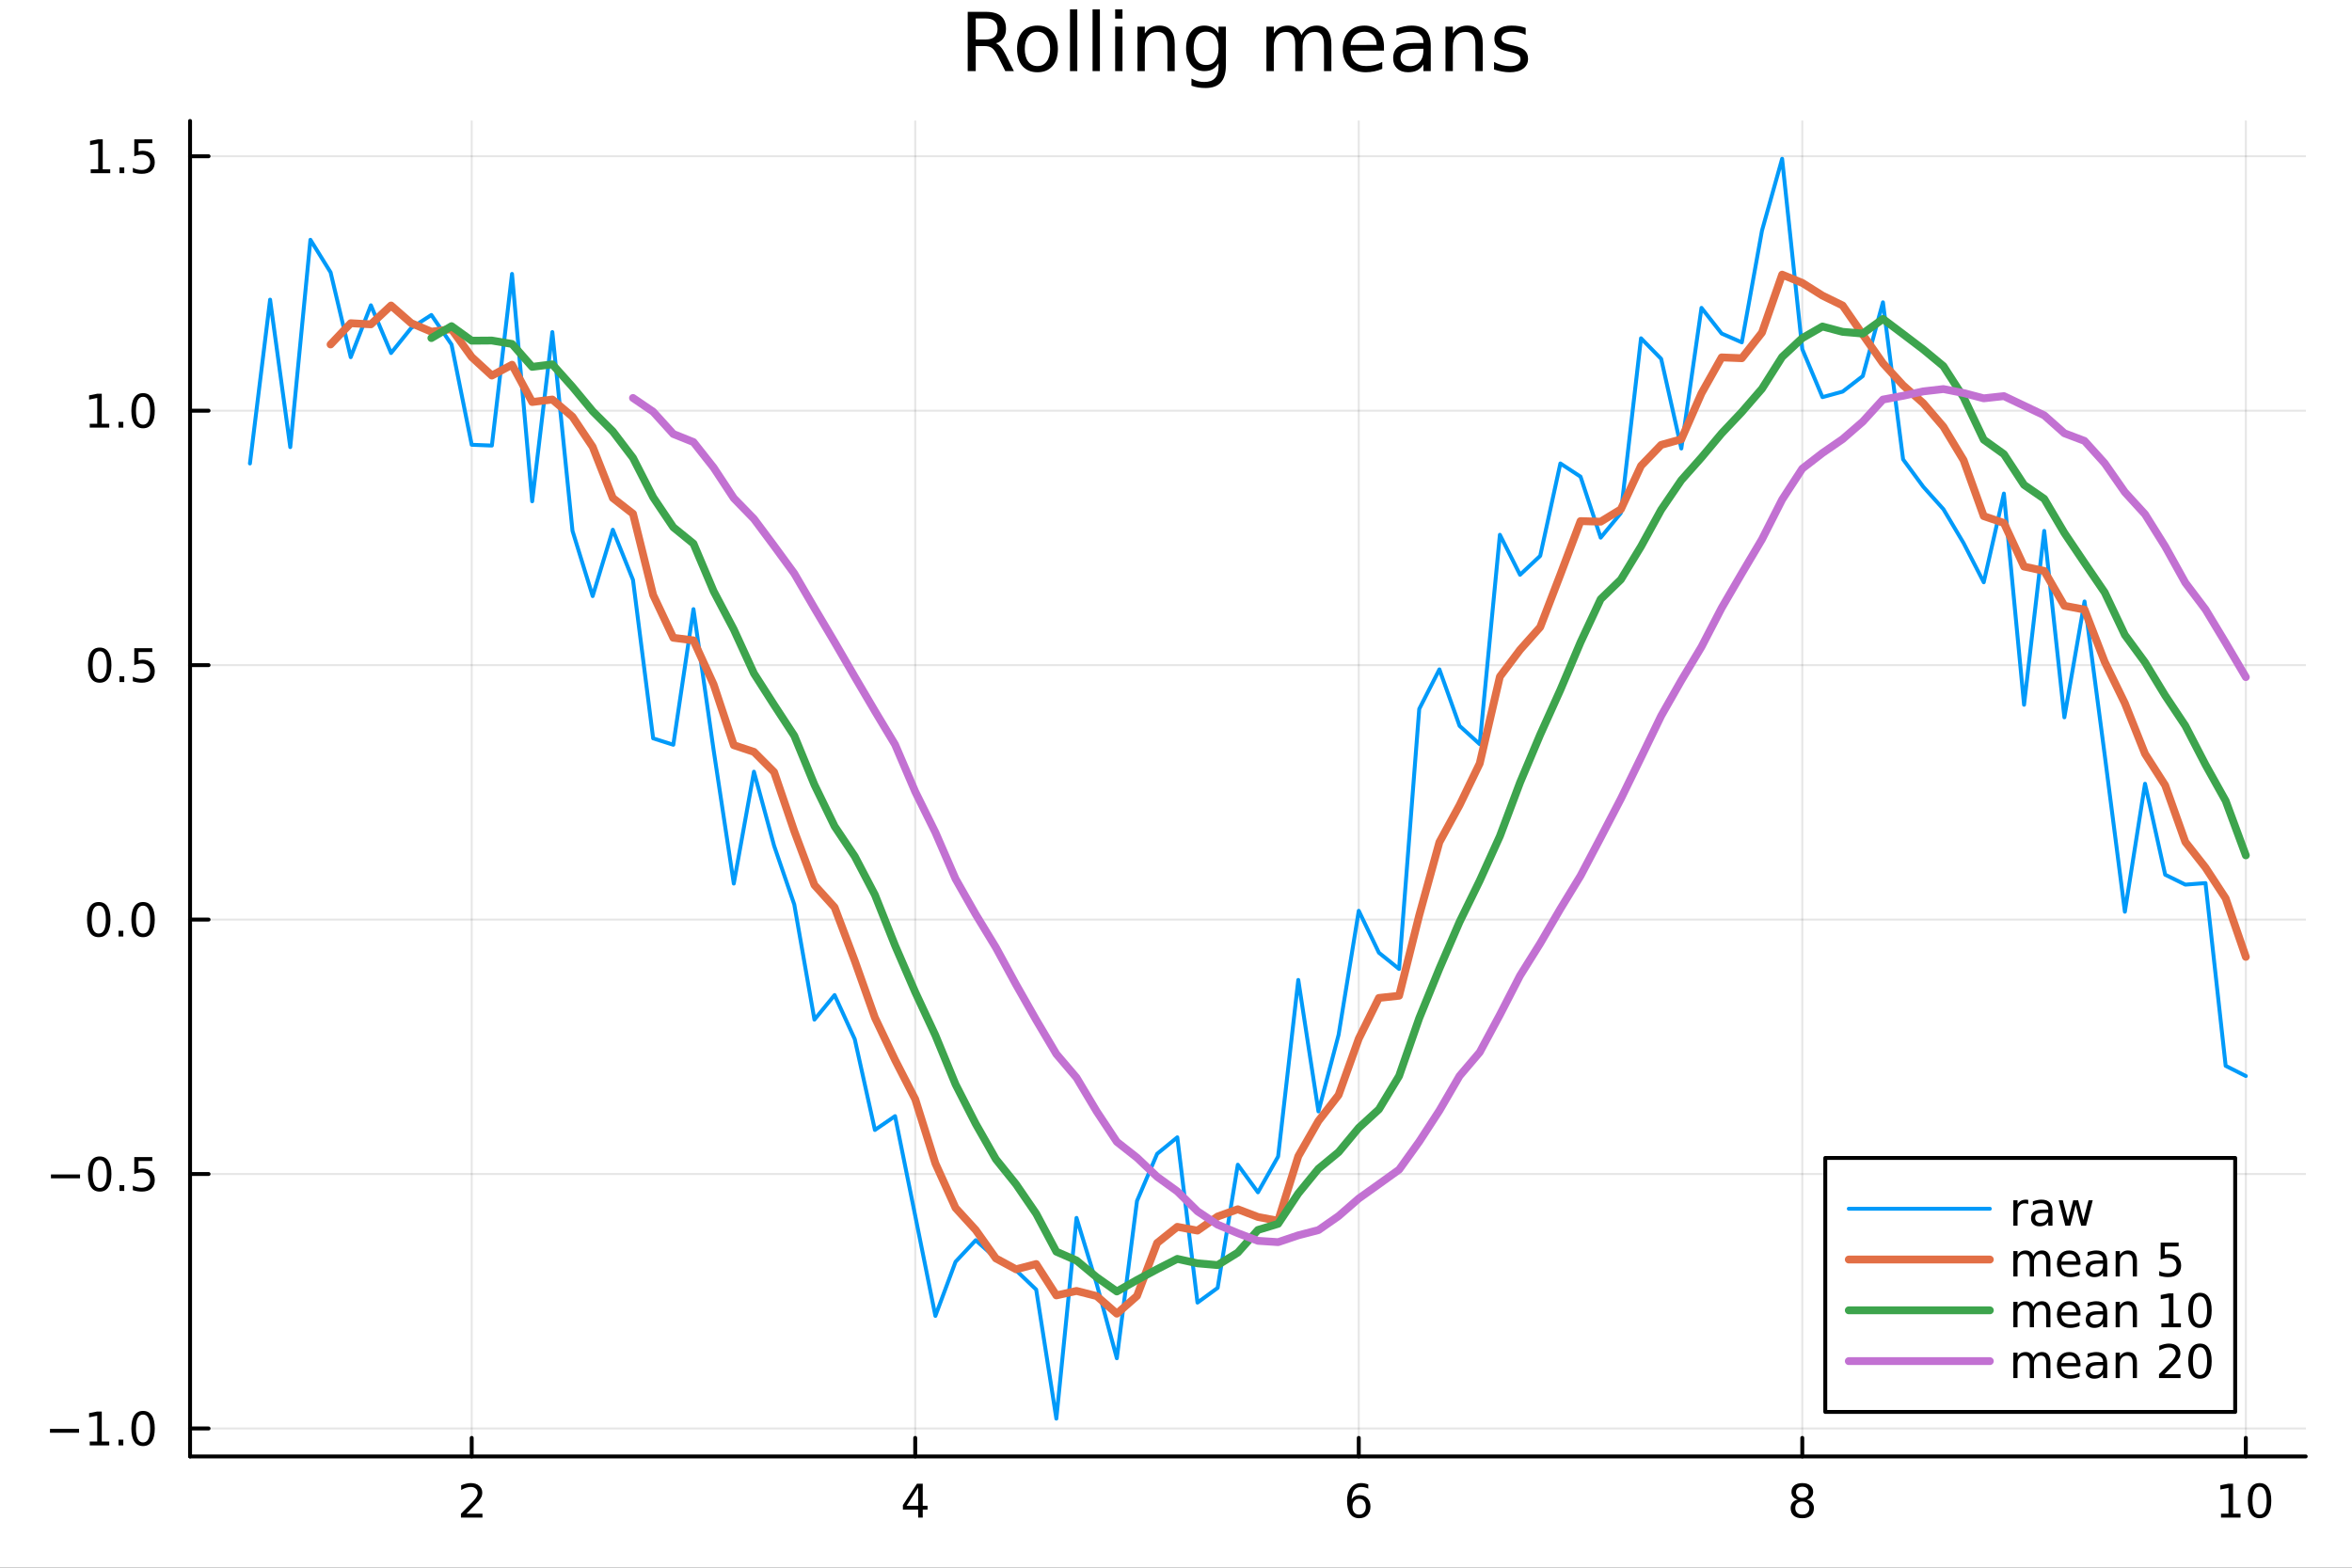 <?xml version="1.0" encoding="utf-8"?>
<svg xmlns="http://www.w3.org/2000/svg" xmlns:xlink="http://www.w3.org/1999/xlink" width="600" height="400" viewBox="0 0 2400 1600">
<rect x="0" y="0" width="2400" height="1600" fill="#333333" stroke="none"/>
<defs>
  <clipPath id="clip860">
    <rect x="0" y="0" width="2400" height="1600"/>
  </clipPath>
</defs>
<path clip-path="url(#clip860)" d="M0 1600 L2400 1600 L2400 0 L0 0  Z" fill="#ffffff" fill-rule="evenodd" fill-opacity="1"/>
<defs>
  <clipPath id="clip861">
    <rect x="480" y="0" width="1681" height="1600"/>
  </clipPath>
</defs>
<path clip-path="url(#clip860)" d="M193.936 1486.45 L2352.76 1486.45 L2352.76 123.472 L193.936 123.472  Z" fill="#ffffff" fill-rule="evenodd" fill-opacity="1"/>
<defs>
  <clipPath id="clip862">
    <rect x="193" y="123" width="2160" height="1364"/>
  </clipPath>
</defs>
<polyline clip-path="url(#clip862)" style="stroke:#000000; stroke-linecap:round; stroke-linejoin:round; stroke-width:2; stroke-opacity:0.1; fill:none" points="481.326,1486.45 481.326,123.472 "/>
<polyline clip-path="url(#clip862)" style="stroke:#000000; stroke-linecap:round; stroke-linejoin:round; stroke-width:2; stroke-opacity:0.1; fill:none" points="933.909,1486.45 933.909,123.472 "/>
<polyline clip-path="url(#clip862)" style="stroke:#000000; stroke-linecap:round; stroke-linejoin:round; stroke-width:2; stroke-opacity:0.1; fill:none" points="1386.49,1486.45 1386.49,123.472 "/>
<polyline clip-path="url(#clip862)" style="stroke:#000000; stroke-linecap:round; stroke-linejoin:round; stroke-width:2; stroke-opacity:0.1; fill:none" points="1839.07,1486.45 1839.07,123.472 "/>
<polyline clip-path="url(#clip862)" style="stroke:#000000; stroke-linecap:round; stroke-linejoin:round; stroke-width:2; stroke-opacity:0.1; fill:none" points="2291.66,1486.45 2291.66,123.472 "/>
<polyline clip-path="url(#clip862)" style="stroke:#000000; stroke-linecap:round; stroke-linejoin:round; stroke-width:2; stroke-opacity:0.1; fill:none" points="193.936,1457.9 2352.76,1457.9 "/>
<polyline clip-path="url(#clip862)" style="stroke:#000000; stroke-linecap:round; stroke-linejoin:round; stroke-width:2; stroke-opacity:0.1; fill:none" points="193.936,1198.21 2352.76,1198.21 "/>
<polyline clip-path="url(#clip862)" style="stroke:#000000; stroke-linecap:round; stroke-linejoin:round; stroke-width:2; stroke-opacity:0.1; fill:none" points="193.936,938.528 2352.76,938.528 "/>
<polyline clip-path="url(#clip862)" style="stroke:#000000; stroke-linecap:round; stroke-linejoin:round; stroke-width:2; stroke-opacity:0.1; fill:none" points="193.936,678.843 2352.76,678.843 "/>
<polyline clip-path="url(#clip862)" style="stroke:#000000; stroke-linecap:round; stroke-linejoin:round; stroke-width:2; stroke-opacity:0.1; fill:none" points="193.936,419.158 2352.76,419.158 "/>
<polyline clip-path="url(#clip862)" style="stroke:#000000; stroke-linecap:round; stroke-linejoin:round; stroke-width:2; stroke-opacity:0.1; fill:none" points="193.936,159.473 2352.76,159.473 "/>
<polyline clip-path="url(#clip860)" style="stroke:#000000; stroke-linecap:round; stroke-linejoin:round; stroke-width:4; stroke-opacity:1; fill:none" points="193.936,1486.45 2352.76,1486.45 "/>
<polyline clip-path="url(#clip860)" style="stroke:#000000; stroke-linecap:round; stroke-linejoin:round; stroke-width:4; stroke-opacity:1; fill:none" points="481.326,1486.45 481.326,1467.55 "/>
<polyline clip-path="url(#clip860)" style="stroke:#000000; stroke-linecap:round; stroke-linejoin:round; stroke-width:4; stroke-opacity:1; fill:none" points="933.909,1486.45 933.909,1467.55 "/>
<polyline clip-path="url(#clip860)" style="stroke:#000000; stroke-linecap:round; stroke-linejoin:round; stroke-width:4; stroke-opacity:1; fill:none" points="1386.49,1486.45 1386.49,1467.55 "/>
<polyline clip-path="url(#clip860)" style="stroke:#000000; stroke-linecap:round; stroke-linejoin:round; stroke-width:4; stroke-opacity:1; fill:none" points="1839.07,1486.45 1839.07,1467.55 "/>
<polyline clip-path="url(#clip860)" style="stroke:#000000; stroke-linecap:round; stroke-linejoin:round; stroke-width:4; stroke-opacity:1; fill:none" points="2291.66,1486.45 2291.66,1467.55 "/>
<path clip-path="url(#clip860)" d="M475.979 1544.91 L492.298 1544.91 L492.298 1548.85 L470.354 1548.85 L470.354 1544.91 Q473.016 1542.16 477.599 1537.53 Q482.206 1532.88 483.386 1531.53 Q485.632 1529.01 486.511 1527.27 Q487.414 1525.51 487.414 1523.82 Q487.414 1521.07 485.47 1519.33 Q483.548 1517.6 480.446 1517.6 Q478.247 1517.6 475.794 1518.36 Q473.363 1519.13 470.585 1520.68 L470.585 1515.95 Q473.409 1514.82 475.863 1514.24 Q478.317 1513.66 480.354 1513.66 Q485.724 1513.66 488.919 1516.35 Q492.113 1519.03 492.113 1523.52 Q492.113 1525.65 491.303 1527.57 Q490.516 1529.47 488.409 1532.07 Q487.831 1532.74 484.729 1535.95 Q481.627 1539.15 475.979 1544.91 Z" fill="#000000" fill-rule="nonzero" fill-opacity="1" /><path clip-path="url(#clip860)" d="M936.918 1518.36 L925.113 1536.81 L936.918 1536.81 L936.918 1518.36 M935.691 1514.29 L941.571 1514.29 L941.571 1536.81 L946.501 1536.81 L946.501 1540.7 L941.571 1540.7 L941.571 1548.85 L936.918 1548.85 L936.918 1540.7 L921.316 1540.7 L921.316 1536.19 L935.691 1514.29 Z" fill="#000000" fill-rule="nonzero" fill-opacity="1" /><path clip-path="url(#clip860)" d="M1386.9 1529.7 Q1383.75 1529.7 1381.9 1531.86 Q1380.07 1534.01 1380.07 1537.76 Q1380.07 1541.49 1381.9 1543.66 Q1383.75 1545.82 1386.9 1545.82 Q1390.04 1545.82 1391.87 1543.66 Q1393.73 1541.49 1393.73 1537.76 Q1393.73 1534.01 1391.87 1531.86 Q1390.04 1529.7 1386.9 1529.7 M1396.18 1515.05 L1396.18 1519.31 Q1394.42 1518.48 1392.61 1518.04 Q1390.83 1517.6 1389.07 1517.6 Q1384.44 1517.6 1381.99 1520.72 Q1379.56 1523.85 1379.21 1530.17 Q1380.58 1528.15 1382.64 1527.09 Q1384.7 1526 1387.17 1526 Q1392.38 1526 1395.39 1529.17 Q1398.42 1532.32 1398.42 1537.76 Q1398.42 1543.08 1395.28 1546.3 Q1392.13 1549.52 1386.9 1549.52 Q1380.9 1549.52 1377.73 1544.94 Q1374.56 1540.33 1374.56 1531.6 Q1374.56 1523.41 1378.45 1518.55 Q1382.34 1513.66 1388.89 1513.66 Q1390.65 1513.66 1392.43 1514.01 Q1394.23 1514.36 1396.18 1515.05 Z" fill="#000000" fill-rule="nonzero" fill-opacity="1" /><path clip-path="url(#clip860)" d="M1839.07 1532.44 Q1835.74 1532.44 1833.82 1534.22 Q1831.92 1536 1831.92 1539.13 Q1831.92 1542.25 1833.82 1544.03 Q1835.74 1545.82 1839.07 1545.82 Q1842.41 1545.82 1844.33 1544.03 Q1846.25 1542.23 1846.25 1539.13 Q1846.25 1536 1844.33 1534.22 Q1842.43 1532.44 1839.07 1532.44 M1834.4 1530.45 Q1831.39 1529.7 1829.7 1527.64 Q1828.03 1525.58 1828.03 1522.62 Q1828.03 1518.48 1830.97 1516.07 Q1833.94 1513.66 1839.07 1513.66 Q1844.24 1513.66 1847.18 1516.07 Q1850.12 1518.48 1850.12 1522.62 Q1850.12 1525.58 1848.43 1527.64 Q1846.76 1529.7 1843.77 1530.45 Q1847.15 1531.23 1849.03 1533.52 Q1850.93 1535.82 1850.93 1539.13 Q1850.93 1544.15 1847.85 1546.83 Q1844.79 1549.52 1839.07 1549.52 Q1833.36 1549.52 1830.28 1546.83 Q1827.22 1544.15 1827.22 1539.13 Q1827.22 1535.82 1829.12 1533.52 Q1831.02 1531.23 1834.4 1530.45 M1832.69 1523.06 Q1832.69 1525.75 1834.35 1527.25 Q1836.04 1528.76 1839.07 1528.76 Q1842.08 1528.76 1843.77 1527.25 Q1845.49 1525.75 1845.49 1523.06 Q1845.49 1520.38 1843.77 1518.87 Q1842.08 1517.37 1839.07 1517.37 Q1836.04 1517.37 1834.35 1518.87 Q1832.69 1520.38 1832.69 1523.06 Z" fill="#000000" fill-rule="nonzero" fill-opacity="1" /><path clip-path="url(#clip860)" d="M2266.34 1544.91 L2273.98 1544.91 L2273.98 1518.55 L2265.67 1520.21 L2265.67 1515.95 L2273.94 1514.29 L2278.61 1514.29 L2278.61 1544.91 L2286.25 1544.91 L2286.25 1548.85 L2266.34 1548.85 L2266.34 1544.91 Z" fill="#000000" fill-rule="nonzero" fill-opacity="1" /><path clip-path="url(#clip860)" d="M2305.7 1517.37 Q2302.09 1517.37 2300.26 1520.93 Q2298.45 1524.47 2298.45 1531.6 Q2298.45 1538.71 2300.26 1542.27 Q2302.09 1545.82 2305.7 1545.82 Q2309.33 1545.82 2311.14 1542.27 Q2312.96 1538.71 2312.96 1531.6 Q2312.96 1524.47 2311.14 1520.93 Q2309.33 1517.37 2305.7 1517.37 M2305.7 1513.66 Q2311.51 1513.66 2314.56 1518.27 Q2317.64 1522.85 2317.64 1531.6 Q2317.64 1540.33 2314.56 1544.94 Q2311.51 1549.52 2305.7 1549.52 Q2299.89 1549.52 2296.81 1544.94 Q2293.75 1540.33 2293.75 1531.6 Q2293.75 1522.85 2296.81 1518.27 Q2299.89 1513.66 2305.7 1513.66 Z" fill="#000000" fill-rule="nonzero" fill-opacity="1" /><polyline clip-path="url(#clip860)" style="stroke:#000000; stroke-linecap:round; stroke-linejoin:round; stroke-width:4; stroke-opacity:1; fill:none" points="193.936,1486.45 193.936,123.472 "/>
<polyline clip-path="url(#clip860)" style="stroke:#000000; stroke-linecap:round; stroke-linejoin:round; stroke-width:4; stroke-opacity:1; fill:none" points="193.936,1457.9 212.834,1457.9 "/>
<polyline clip-path="url(#clip860)" style="stroke:#000000; stroke-linecap:round; stroke-linejoin:round; stroke-width:4; stroke-opacity:1; fill:none" points="193.936,1198.21 212.834,1198.21 "/>
<polyline clip-path="url(#clip860)" style="stroke:#000000; stroke-linecap:round; stroke-linejoin:round; stroke-width:4; stroke-opacity:1; fill:none" points="193.936,938.528 212.834,938.528 "/>
<polyline clip-path="url(#clip860)" style="stroke:#000000; stroke-linecap:round; stroke-linejoin:round; stroke-width:4; stroke-opacity:1; fill:none" points="193.936,678.843 212.834,678.843 "/>
<polyline clip-path="url(#clip860)" style="stroke:#000000; stroke-linecap:round; stroke-linejoin:round; stroke-width:4; stroke-opacity:1; fill:none" points="193.936,419.158 212.834,419.158 "/>
<polyline clip-path="url(#clip860)" style="stroke:#000000; stroke-linecap:round; stroke-linejoin:round; stroke-width:4; stroke-opacity:1; fill:none" points="193.936,159.473 212.834,159.473 "/>
<path clip-path="url(#clip860)" d="M50.992 1458.35 L80.668 1458.35 L80.668 1462.28 L50.992 1462.28 L50.992 1458.35 Z" fill="#000000" fill-rule="nonzero" fill-opacity="1" /><path clip-path="url(#clip860)" d="M91.571 1471.24 L99.21 1471.24 L99.21 1444.88 L90.899 1446.54 L90.899 1442.28 L99.163 1440.62 L103.839 1440.62 L103.839 1471.24 L111.478 1471.24 L111.478 1475.18 L91.571 1475.18 L91.571 1471.24 Z" fill="#000000" fill-rule="nonzero" fill-opacity="1" /><path clip-path="url(#clip860)" d="M120.922 1469.3 L125.807 1469.3 L125.807 1475.18 L120.922 1475.18 L120.922 1469.3 Z" fill="#000000" fill-rule="nonzero" fill-opacity="1" /><path clip-path="url(#clip860)" d="M145.992 1443.7 Q142.381 1443.7 140.552 1447.26 Q138.746 1450.8 138.746 1457.93 Q138.746 1465.04 140.552 1468.6 Q142.381 1472.15 145.992 1472.15 Q149.626 1472.15 151.431 1468.6 Q153.26 1465.04 153.26 1457.93 Q153.26 1450.8 151.431 1447.26 Q149.626 1443.7 145.992 1443.7 M145.992 1439.99 Q151.802 1439.99 154.857 1444.6 Q157.936 1449.18 157.936 1457.93 Q157.936 1466.66 154.857 1471.27 Q151.802 1475.85 145.992 1475.85 Q140.181 1475.85 137.103 1471.27 Q134.047 1466.66 134.047 1457.93 Q134.047 1449.18 137.103 1444.6 Q140.181 1439.99 145.992 1439.99 Z" fill="#000000" fill-rule="nonzero" fill-opacity="1" /><path clip-path="url(#clip860)" d="M51.987 1198.66 L81.663 1198.66 L81.663 1202.6 L51.987 1202.6 L51.987 1198.66 Z" fill="#000000" fill-rule="nonzero" fill-opacity="1" /><path clip-path="url(#clip860)" d="M101.756 1184.01 Q98.145 1184.01 96.316 1187.58 Q94.51 1191.12 94.51 1198.25 Q94.51 1205.35 96.316 1208.92 Q98.145 1212.46 101.756 1212.46 Q105.39 1212.46 107.196 1208.92 Q109.024 1205.35 109.024 1198.25 Q109.024 1191.12 107.196 1187.58 Q105.39 1184.01 101.756 1184.01 M101.756 1180.31 Q107.566 1180.31 110.621 1184.91 Q113.7 1189.5 113.7 1198.25 Q113.7 1206.97 110.621 1211.58 Q107.566 1216.16 101.756 1216.16 Q95.946 1216.16 92.867 1211.58 Q89.811 1206.97 89.811 1198.25 Q89.811 1189.5 92.867 1184.91 Q95.946 1180.31 101.756 1180.31 Z" fill="#000000" fill-rule="nonzero" fill-opacity="1" /><path clip-path="url(#clip860)" d="M121.918 1209.61 L126.802 1209.61 L126.802 1215.49 L121.918 1215.49 L121.918 1209.61 Z" fill="#000000" fill-rule="nonzero" fill-opacity="1" /><path clip-path="url(#clip860)" d="M137.033 1180.93 L155.39 1180.93 L155.39 1184.87 L141.316 1184.87 L141.316 1193.34 Q142.334 1192.99 143.353 1192.83 Q144.371 1192.65 145.39 1192.65 Q151.177 1192.65 154.556 1195.82 Q157.936 1198.99 157.936 1204.41 Q157.936 1209.98 154.464 1213.09 Q150.992 1216.16 144.672 1216.16 Q142.496 1216.16 140.228 1215.79 Q137.982 1215.42 135.575 1214.68 L135.575 1209.98 Q137.658 1211.12 139.881 1211.67 Q142.103 1212.23 144.58 1212.23 Q148.584 1212.23 150.922 1210.12 Q153.26 1208.02 153.26 1204.41 Q153.26 1200.79 150.922 1198.69 Q148.584 1196.58 144.58 1196.58 Q142.705 1196.58 140.83 1197 Q138.978 1197.41 137.033 1198.29 L137.033 1180.93 Z" fill="#000000" fill-rule="nonzero" fill-opacity="1" /><path clip-path="url(#clip860)" d="M100.76 924.327 Q97.149 924.327 95.321 927.891 Q93.515 931.433 93.515 938.563 Q93.515 945.669 95.321 949.234 Q97.149 952.776 100.76 952.776 Q104.395 952.776 106.2 949.234 Q108.029 945.669 108.029 938.563 Q108.029 931.433 106.2 927.891 Q104.395 924.327 100.76 924.327 M100.76 920.623 Q106.571 920.623 109.626 925.229 Q112.705 929.813 112.705 938.563 Q112.705 947.29 109.626 951.896 Q106.571 956.479 100.76 956.479 Q94.95 956.479 91.871 951.896 Q88.816 947.29 88.816 938.563 Q88.816 929.813 91.871 925.229 Q94.95 920.623 100.76 920.623 Z" fill="#000000" fill-rule="nonzero" fill-opacity="1" /><path clip-path="url(#clip860)" d="M120.922 949.928 L125.807 949.928 L125.807 955.808 L120.922 955.808 L120.922 949.928 Z" fill="#000000" fill-rule="nonzero" fill-opacity="1" /><path clip-path="url(#clip860)" d="M145.992 924.327 Q142.381 924.327 140.552 927.891 Q138.746 931.433 138.746 938.563 Q138.746 945.669 140.552 949.234 Q142.381 952.776 145.992 952.776 Q149.626 952.776 151.431 949.234 Q153.26 945.669 153.26 938.563 Q153.26 931.433 151.431 927.891 Q149.626 924.327 145.992 924.327 M145.992 920.623 Q151.802 920.623 154.857 925.229 Q157.936 929.813 157.936 938.563 Q157.936 947.29 154.857 951.896 Q151.802 956.479 145.992 956.479 Q140.181 956.479 137.103 951.896 Q134.047 947.29 134.047 938.563 Q134.047 929.813 137.103 925.229 Q140.181 920.623 145.992 920.623 Z" fill="#000000" fill-rule="nonzero" fill-opacity="1" /><path clip-path="url(#clip860)" d="M101.756 664.642 Q98.145 664.642 96.316 668.206 Q94.51 671.748 94.51 678.878 Q94.51 685.984 96.316 689.549 Q98.145 693.091 101.756 693.091 Q105.39 693.091 107.196 689.549 Q109.024 685.984 109.024 678.878 Q109.024 671.748 107.196 668.206 Q105.39 664.642 101.756 664.642 M101.756 660.938 Q107.566 660.938 110.621 665.544 Q113.7 670.128 113.7 678.878 Q113.7 687.605 110.621 692.211 Q107.566 696.794 101.756 696.794 Q95.946 696.794 92.867 692.211 Q89.811 687.605 89.811 678.878 Q89.811 670.128 92.867 665.544 Q95.946 660.938 101.756 660.938 Z" fill="#000000" fill-rule="nonzero" fill-opacity="1" /><path clip-path="url(#clip860)" d="M121.918 690.243 L126.802 690.243 L126.802 696.123 L121.918 696.123 L121.918 690.243 Z" fill="#000000" fill-rule="nonzero" fill-opacity="1" /><path clip-path="url(#clip860)" d="M137.033 661.563 L155.39 661.563 L155.39 665.498 L141.316 665.498 L141.316 673.97 Q142.334 673.623 143.353 673.461 Q144.371 673.276 145.39 673.276 Q151.177 673.276 154.556 676.447 Q157.936 679.618 157.936 685.035 Q157.936 690.614 154.464 693.716 Q150.992 696.794 144.672 696.794 Q142.496 696.794 140.228 696.424 Q137.982 696.054 135.575 695.313 L135.575 690.614 Q137.658 691.748 139.881 692.304 Q142.103 692.859 144.58 692.859 Q148.584 692.859 150.922 690.753 Q153.26 688.646 153.26 685.035 Q153.26 681.424 150.922 679.318 Q148.584 677.211 144.58 677.211 Q142.705 677.211 140.83 677.628 Q138.978 678.044 137.033 678.924 L137.033 661.563 Z" fill="#000000" fill-rule="nonzero" fill-opacity="1" /><path clip-path="url(#clip860)" d="M91.571 432.503 L99.21 432.503 L99.21 406.137 L90.899 407.804 L90.899 403.545 L99.163 401.878 L103.839 401.878 L103.839 432.503 L111.478 432.503 L111.478 436.438 L91.571 436.438 L91.571 432.503 Z" fill="#000000" fill-rule="nonzero" fill-opacity="1" /><path clip-path="url(#clip860)" d="M120.922 430.558 L125.807 430.558 L125.807 436.438 L120.922 436.438 L120.922 430.558 Z" fill="#000000" fill-rule="nonzero" fill-opacity="1" /><path clip-path="url(#clip860)" d="M145.992 404.957 Q142.381 404.957 140.552 408.521 Q138.746 412.063 138.746 419.193 Q138.746 426.299 140.552 429.864 Q142.381 433.406 145.992 433.406 Q149.626 433.406 151.431 429.864 Q153.26 426.299 153.26 419.193 Q153.26 412.063 151.431 408.521 Q149.626 404.957 145.992 404.957 M145.992 401.253 Q151.802 401.253 154.857 405.859 Q157.936 410.443 157.936 419.193 Q157.936 427.919 154.857 432.526 Q151.802 437.109 145.992 437.109 Q140.181 437.109 137.103 432.526 Q134.047 427.919 134.047 419.193 Q134.047 410.443 137.103 405.859 Q140.181 401.253 145.992 401.253 Z" fill="#000000" fill-rule="nonzero" fill-opacity="1" /><path clip-path="url(#clip860)" d="M92.566 172.818 L100.205 172.818 L100.205 146.452 L91.895 148.119 L91.895 143.86 L100.159 142.193 L104.834 142.193 L104.834 172.818 L112.473 172.818 L112.473 176.753 L92.566 176.753 L92.566 172.818 Z" fill="#000000" fill-rule="nonzero" fill-opacity="1" /><path clip-path="url(#clip860)" d="M121.918 170.873 L126.802 170.873 L126.802 176.753 L121.918 176.753 L121.918 170.873 Z" fill="#000000" fill-rule="nonzero" fill-opacity="1" /><path clip-path="url(#clip860)" d="M137.033 142.193 L155.39 142.193 L155.39 146.128 L141.316 146.128 L141.316 154.6 Q142.334 154.253 143.353 154.091 Q144.371 153.906 145.39 153.906 Q151.177 153.906 154.556 157.077 Q157.936 160.248 157.936 165.665 Q157.936 171.244 154.464 174.346 Q150.992 177.424 144.672 177.424 Q142.496 177.424 140.228 177.054 Q137.982 176.684 135.575 175.943 L135.575 171.244 Q137.658 172.378 139.881 172.934 Q142.103 173.489 144.58 173.489 Q148.584 173.489 150.922 171.383 Q153.26 169.276 153.26 165.665 Q153.26 162.054 150.922 159.948 Q148.584 157.841 144.58 157.841 Q142.705 157.841 140.83 158.258 Q138.978 158.674 137.033 159.554 L137.033 142.193 Z" fill="#000000" fill-rule="nonzero" fill-opacity="1" /><path clip-path="url(#clip860)" d="M1016.15 44.22 Q1018.79 45.111 1021.26 48.028 Q1023.77 50.944 1026.28 56.048 L1034.59 72.576 L1025.8 72.576 L1018.06 57.061 Q1015.06 50.985 1012.22 49 Q1009.43 47.015 1004.57 47.015 L995.656 47.015 L995.656 72.576 L987.474 72.576 L987.474 12.096 L1005.95 12.096 Q1016.32 12.096 1021.42 16.43 Q1026.52 20.765 1026.52 29.515 Q1026.52 35.227 1023.85 38.994 Q1021.22 42.761 1016.15 44.22 M995.656 18.82 L995.656 40.29 L1005.95 40.29 Q1011.86 40.29 1014.86 37.576 Q1017.9 34.822 1017.9 29.515 Q1017.9 24.208 1014.86 21.535 Q1011.86 18.82 1005.95 18.82 L995.656 18.82 Z" fill="#000000" fill-rule="nonzero" fill-opacity="1" /><path clip-path="url(#clip860)" d="M1058.65 32.431 Q1052.65 32.431 1049.17 37.131 Q1045.69 41.789 1045.69 49.931 Q1045.69 58.074 1049.13 62.773 Q1052.61 67.431 1058.65 67.431 Q1064.6 67.431 1068.09 62.732 Q1071.57 58.033 1071.57 49.931 Q1071.57 41.87 1068.09 37.171 Q1064.6 32.431 1058.65 32.431 M1058.65 26.112 Q1068.37 26.112 1073.92 32.431 Q1079.47 38.751 1079.47 49.931 Q1079.47 61.071 1073.92 67.431 Q1068.37 73.751 1058.65 73.751 Q1048.89 73.751 1043.34 67.431 Q1037.83 61.071 1037.83 49.931 Q1037.83 38.751 1043.34 32.431 Q1048.89 26.112 1058.65 26.112 Z" fill="#000000" fill-rule="nonzero" fill-opacity="1" /><path clip-path="url(#clip860)" d="M1091.82 9.544 L1099.28 9.544 L1099.28 72.576 L1091.82 72.576 L1091.82 9.544 Z" fill="#000000" fill-rule="nonzero" fill-opacity="1" /><path clip-path="url(#clip860)" d="M1114.87 9.544 L1122.33 9.544 L1122.33 72.576 L1114.87 72.576 L1114.87 9.544 Z" fill="#000000" fill-rule="nonzero" fill-opacity="1" /><path clip-path="url(#clip860)" d="M1137.92 27.206 L1145.38 27.206 L1145.38 72.576 L1137.92 72.576 L1137.92 27.206 M1137.92 9.544 L1145.38 9.544 L1145.38 18.983 L1137.92 18.983 L1137.92 9.544 Z" fill="#000000" fill-rule="nonzero" fill-opacity="1" /><path clip-path="url(#clip860)" d="M1198.69 45.192 L1198.69 72.576 L1191.23 72.576 L1191.23 45.435 Q1191.23 38.994 1188.72 35.794 Q1186.21 32.594 1181.19 32.594 Q1175.15 32.594 1171.67 36.442 Q1168.18 40.29 1168.18 46.934 L1168.18 72.576 L1160.69 72.576 L1160.69 27.206 L1168.18 27.206 L1168.18 34.254 Q1170.86 30.163 1174.46 28.138 Q1178.11 26.112 1182.85 26.112 Q1190.67 26.112 1194.68 30.973 Q1198.69 35.794 1198.69 45.192 Z" fill="#000000" fill-rule="nonzero" fill-opacity="1" /><path clip-path="url(#clip860)" d="M1243.41 49.364 Q1243.41 41.263 1240.05 36.806 Q1236.73 32.35 1230.69 32.35 Q1224.69 32.35 1221.33 36.806 Q1218.01 41.263 1218.01 49.364 Q1218.01 57.426 1221.33 61.882 Q1224.69 66.338 1230.69 66.338 Q1236.73 66.338 1240.05 61.882 Q1243.41 57.426 1243.41 49.364 M1250.86 66.945 Q1250.86 78.531 1245.72 84.162 Q1240.57 89.833 1229.96 89.833 Q1226.03 89.833 1222.55 89.225 Q1219.06 88.658 1215.78 87.443 L1215.78 80.192 Q1219.06 81.974 1222.26 82.825 Q1225.46 83.675 1228.79 83.675 Q1236.12 83.675 1239.76 79.827 Q1243.41 76.019 1243.41 68.282 L1243.41 64.596 Q1241.1 68.606 1237.5 70.591 Q1233.89 72.576 1228.87 72.576 Q1220.52 72.576 1215.42 66.216 Q1210.31 59.856 1210.31 49.364 Q1210.31 38.832 1215.42 32.472 Q1220.52 26.112 1228.87 26.112 Q1233.89 26.112 1237.5 28.097 Q1241.1 30.082 1243.41 34.092 L1243.41 27.206 L1250.86 27.206 L1250.86 66.945 Z" fill="#000000" fill-rule="nonzero" fill-opacity="1" /><path clip-path="url(#clip860)" d="M1327.91 35.915 Q1330.71 30.892 1334.6 28.502 Q1338.48 26.112 1343.75 26.112 Q1350.84 26.112 1354.69 31.095 Q1358.54 36.037 1358.54 45.192 L1358.54 72.576 L1351.04 72.576 L1351.04 45.435 Q1351.04 38.913 1348.73 35.753 Q1346.42 32.594 1341.68 32.594 Q1335.89 32.594 1332.53 36.442 Q1329.17 40.29 1329.17 46.934 L1329.17 72.576 L1321.67 72.576 L1321.67 45.435 Q1321.67 38.873 1319.36 35.753 Q1317.06 32.594 1312.23 32.594 Q1306.52 32.594 1303.16 36.482 Q1299.8 40.331 1299.8 46.934 L1299.8 72.576 L1292.3 72.576 L1292.3 27.206 L1299.8 27.206 L1299.8 34.254 Q1302.35 30.082 1305.92 28.097 Q1309.48 26.112 1314.38 26.112 Q1319.32 26.112 1322.77 28.624 Q1326.25 31.135 1327.91 35.915 Z" fill="#000000" fill-rule="nonzero" fill-opacity="1" /><path clip-path="url(#clip860)" d="M1412.21 48.028 L1412.21 51.673 L1377.94 51.673 Q1378.43 59.37 1382.56 63.421 Q1386.73 67.431 1394.14 67.431 Q1398.44 67.431 1402.45 66.378 Q1406.5 65.325 1410.47 63.218 L1410.47 70.267 Q1406.46 71.968 1402.25 72.86 Q1398.03 73.751 1393.7 73.751 Q1382.84 73.751 1376.48 67.431 Q1370.16 61.112 1370.16 50.337 Q1370.16 39.197 1376.16 32.675 Q1382.19 26.112 1392.4 26.112 Q1401.56 26.112 1406.86 32.026 Q1412.21 37.9 1412.21 48.028 M1404.76 45.84 Q1404.68 39.723 1401.31 36.077 Q1397.99 32.431 1392.48 32.431 Q1386.24 32.431 1382.48 35.956 Q1378.75 39.48 1378.18 45.88 L1404.76 45.84 Z" fill="#000000" fill-rule="nonzero" fill-opacity="1" /><path clip-path="url(#clip860)" d="M1445.06 49.769 Q1436.03 49.769 1432.55 51.835 Q1429.06 53.901 1429.06 58.884 Q1429.06 62.854 1431.66 65.203 Q1434.29 67.512 1438.78 67.512 Q1444.98 67.512 1448.71 63.137 Q1452.48 58.722 1452.48 51.43 L1452.48 49.769 L1445.06 49.769 M1459.93 46.691 L1459.93 72.576 L1452.48 72.576 L1452.48 65.689 Q1449.92 69.821 1446.12 71.806 Q1442.31 73.751 1436.8 73.751 Q1429.83 73.751 1425.7 69.862 Q1421.61 65.933 1421.61 59.37 Q1421.61 51.714 1426.71 47.825 Q1431.86 43.936 1442.03 43.936 L1452.48 43.936 L1452.48 43.207 Q1452.48 38.062 1449.07 35.267 Q1445.71 32.431 1439.6 32.431 Q1435.71 32.431 1432.02 33.363 Q1428.33 34.295 1424.93 36.158 L1424.93 29.272 Q1429.02 27.692 1432.87 26.922 Q1436.72 26.112 1440.36 26.112 Q1450.21 26.112 1455.07 31.216 Q1459.93 36.32 1459.93 46.691 Z" fill="#000000" fill-rule="nonzero" fill-opacity="1" /><path clip-path="url(#clip860)" d="M1513 45.192 L1513 72.576 L1505.54 72.576 L1505.54 45.435 Q1505.54 38.994 1503.03 35.794 Q1500.52 32.594 1495.5 32.594 Q1489.46 32.594 1485.98 36.442 Q1482.49 40.29 1482.49 46.934 L1482.49 72.576 L1475 72.576 L1475 27.206 L1482.49 27.206 L1482.49 34.254 Q1485.17 30.163 1488.77 28.138 Q1492.42 26.112 1497.16 26.112 Q1504.98 26.112 1508.99 30.973 Q1513 35.794 1513 45.192 Z" fill="#000000" fill-rule="nonzero" fill-opacity="1" /><path clip-path="url(#clip860)" d="M1556.79 28.543 L1556.79 35.591 Q1553.63 33.971 1550.23 33.161 Q1546.82 32.35 1543.18 32.35 Q1537.63 32.35 1534.83 34.052 Q1532.08 35.753 1532.08 39.156 Q1532.08 41.749 1534.06 43.248 Q1536.05 44.706 1542.04 46.043 L1544.59 46.61 Q1552.53 48.311 1555.86 51.43 Q1559.22 54.509 1559.22 60.059 Q1559.22 66.378 1554.2 70.064 Q1549.21 73.751 1540.46 73.751 Q1536.82 73.751 1532.85 73.022 Q1528.92 72.333 1524.54 70.915 L1524.54 63.218 Q1528.67 65.365 1532.68 66.459 Q1536.7 67.512 1540.62 67.512 Q1545.89 67.512 1548.73 65.73 Q1551.56 63.907 1551.56 60.626 Q1551.56 57.588 1549.5 55.967 Q1547.47 54.347 1540.54 52.848 L1537.95 52.24 Q1531.02 50.782 1527.95 47.785 Q1524.87 44.746 1524.87 39.48 Q1524.87 33.08 1529.4 29.596 Q1533.94 26.112 1542.29 26.112 Q1546.42 26.112 1550.06 26.72 Q1553.71 27.327 1556.79 28.543 Z" fill="#000000" fill-rule="nonzero" fill-opacity="1" /><polyline clip-path="url(#clip862)" style="stroke:#009af9; stroke-linecap:round; stroke-linejoin:round; stroke-width:4; stroke-opacity:1; fill:none" points="255.035,473.016 275.607,305.819 296.179,456.336 316.751,244.728 337.322,277.919 357.894,364.533 378.466,311.589 399.038,360.303 419.61,334.733 440.182,321.46 460.754,351.611 481.326,453.943 501.898,454.751 522.47,279.564 543.042,511.645 563.614,338.906 584.186,541.805 604.758,608.372 625.33,540.657 645.902,591.848 666.474,753.561 687.046,760.118 707.617,621.71 728.189,765.598 748.761,901.782 769.333,787.603 789.905,863.23 810.477,923.086 831.049,1040.64 851.621,1015.56 872.193,1060.58 892.765,1153.26 913.337,1139.14 933.909,1240.86 954.481,1343.03 975.053,1287.78 995.625,1265.79 1016.2,1284.19 1036.77,1296.5 1057.34,1316.18 1077.91,1447.87 1098.48,1242.99 1119.06,1310.37 1139.63,1386.27 1160.2,1225.7 1180.77,1177.57 1201.34,1160.76 1221.92,1329.45 1242.49,1314.43 1263.06,1188.71 1283.63,1216.89 1304.2,1180.36 1324.78,1000.14 1345.35,1134.32 1365.92,1056.1 1386.49,929.578 1407.06,972.356 1427.64,988.924 1448.21,723.55 1468.78,683.186 1489.35,740.833 1509.92,759.501 1530.5,545.807 1551.07,586.626 1571.64,567.331 1592.21,473.002 1612.78,486.475 1633.35,548.736 1653.93,523.623 1674.5,345.254 1695.07,366.254 1715.64,457.739 1736.21,314.204 1756.79,340.409 1777.36,349.407 1797.93,235.425 1818.5,162.047 1839.07,356.364 1859.65,405.332 1880.22,399.681 1900.79,383.824 1921.36,308.534 1941.93,468.834 1962.51,496.766 1983.08,519.69 2003.65,554.272 2024.22,594.277 2044.79,503.735 2065.37,719.296 2085.94,541.842 2106.51,732.109 2127.08,613.856 2147.65,770.469 2168.23,930.51 2188.8,799.902 2209.37,892.747 2229.94,902.862 2250.51,901.294 2271.09,1087.81 2291.66,1098.2 "/>
<polyline clip-path="url(#clip862)" style="stroke:#e26f46; stroke-linecap:round; stroke-linejoin:round; stroke-width:8; stroke-opacity:1; fill:none" points="337.322,351.563 357.894,329.867 378.466,331.021 399.038,311.814 419.61,329.815 440.182,338.524 460.754,335.939 481.326,364.41 501.898,383.3 522.47,372.266 543.042,410.303 563.614,407.762 584.186,425.334 604.758,456.059 625.33,508.277 645.902,524.318 666.474,607.249 687.046,650.911 707.617,653.579 728.189,698.567 748.761,760.554 769.333,767.362 789.905,787.984 810.477,848.26 831.049,903.269 851.621,926.024 872.193,980.621 892.765,1038.63 913.337,1081.84 933.909,1121.88 954.481,1187.38 975.053,1232.82 995.625,1255.32 1016.2,1284.33 1036.77,1295.46 1057.34,1290.09 1077.91,1322.11 1098.48,1317.55 1119.06,1322.78 1139.63,1340.74 1160.2,1322.64 1180.77,1268.58 1201.34,1252.13 1221.92,1255.95 1242.49,1241.58 1263.06,1234.18 1283.63,1242.05 1304.2,1245.97 1324.78,1180.1 1345.35,1144.08 1365.92,1117.56 1386.49,1060.1 1407.06,1018.5 1427.64,1016.26 1448.21,934.101 1468.78,859.519 1489.35,821.77 1509.92,779.199 1530.5,690.575 1551.07,663.191 1571.64,640.02 1592.21,586.454 1612.78,531.848 1633.35,532.434 1653.93,519.834 1674.5,475.418 1695.07,454.068 1715.64,448.321 1736.21,401.415 1756.79,364.772 1777.36,365.603 1797.93,339.437 1818.5,280.298 1839.07,288.731 1859.65,301.715 1880.22,311.77 1900.79,341.45 1921.36,370.747 1941.93,393.241 1962.51,411.528 1983.08,435.53 2003.65,469.619 2024.22,526.768 2044.79,533.748 2065.37,578.254 2085.94,582.684 2106.51,618.252 2127.08,622.168 2147.65,675.514 2168.23,717.757 2188.8,769.369 2209.37,801.497 2229.94,859.298 2250.51,885.463 2271.09,916.923 2291.66,976.582 "/>
<polyline clip-path="url(#clip862)" style="stroke:#3da44d; stroke-linecap:round; stroke-linejoin:round; stroke-width:8; stroke-opacity:1; fill:none" points="440.182,345.044 460.754,332.903 481.326,347.715 501.898,347.557 522.47,351.041 543.042,374.413 563.614,371.851 584.186,394.872 604.758,419.679 625.33,440.271 645.902,467.31 666.474,507.505 687.046,538.123 707.617,554.819 728.189,603.422 748.761,642.436 769.333,687.305 789.905,719.448 810.477,750.919 831.049,800.918 851.621,843.289 872.193,873.991 892.765,913.306 913.337,965.049 933.909,1012.58 954.481,1056.7 975.053,1106.72 995.625,1146.97 1016.2,1183.09 1036.77,1208.67 1057.34,1238.73 1077.91,1277.46 1098.48,1286.44 1119.06,1303.56 1139.63,1318.1 1160.2,1306.36 1180.77,1295.34 1201.34,1284.84 1221.92,1289.37 1242.49,1291.16 1263.06,1278.41 1283.63,1255.31 1304.2,1249.05 1324.78,1218.03 1345.35,1192.83 1365.92,1175.87 1386.49,1151.07 1407.06,1132.23 1427.64,1098.18 1448.21,1039.09 1468.78,988.54 1489.35,940.935 1509.92,898.849 1530.5,853.415 1551.07,798.646 1571.64,749.769 1592.21,704.112 1612.78,655.524 1633.35,611.505 1653.93,591.512 1674.5,557.719 1695.07,520.261 1715.64,490.085 1736.21,466.924 1756.79,442.303 1777.36,420.51 1797.93,396.753 1818.5,364.31 1839.07,345.073 1859.65,333.243 1880.22,338.686 1900.79,340.443 1921.36,325.523 1941.93,340.986 1962.51,356.621 1983.08,373.65 2003.65,405.534 2024.22,448.758 2044.79,463.495 2065.37,494.891 2085.94,509.107 2106.51,543.936 2127.08,574.468 2147.65,604.631 2168.23,648.006 2188.8,676.027 2209.37,709.874 2229.94,740.733 2250.51,780.489 2271.09,817.34 2291.66,872.976 "/>
<polyline clip-path="url(#clip862)" style="stroke:#c271d2; stroke-linecap:round; stroke-linejoin:round; stroke-width:8; stroke-opacity:1; fill:none" points="645.902,406.177 666.474,420.204 687.046,442.919 707.617,451.188 728.189,477.231 748.761,508.425 769.333,529.578 789.905,557.16 810.477,585.299 831.049,620.595 851.621,655.3 872.193,690.748 892.765,725.714 913.337,759.934 933.909,807.999 954.481,849.568 975.053,897.012 995.625,933.211 1016.2,967.002 1036.77,1004.79 1057.34,1041.01 1077.91,1075.73 1098.48,1099.87 1119.06,1134.3 1139.63,1165.34 1160.2,1181.53 1180.77,1201.03 1201.34,1215.91 1221.92,1236.23 1242.49,1249.91 1263.06,1258.57 1283.63,1266.39 1304.2,1267.74 1324.78,1260.79 1345.35,1255.46 1365.92,1241.12 1386.49,1223.21 1407.06,1208.54 1427.64,1193.77 1448.21,1165.13 1468.78,1133.48 1489.35,1098.12 1509.92,1073.95 1530.5,1035.72 1551.07,995.739 1571.64,962.821 1592.21,927.592 1612.78,893.878 1633.35,854.842 1653.93,815.302 1674.5,773.13 1695.07,730.598 1715.64,694.467 1736.21,660.17 1756.79,620.474 1777.36,585.14 1797.93,550.432 1818.5,509.917 1839.07,478.289 1859.65,462.378 1880.22,448.203 1900.79,430.352 1921.36,407.804 1941.93,403.955 1962.51,399.462 1983.08,397.08 2003.65,401.144 2024.22,406.534 2044.79,404.284 2065.37,414.067 2085.94,423.897 2106.51,442.189 2127.08,449.995 2147.65,472.809 2168.23,502.314 2188.8,524.838 2209.37,557.704 2229.94,594.745 2250.51,621.992 2271.09,656.116 2291.66,691.041 "/>
<path clip-path="url(#clip860)" d="M1862.53 1441.02 L2280.8 1441.02 L2280.8 1181.82 L1862.53 1181.82  Z" fill="#ffffff" fill-rule="evenodd" fill-opacity="1"/>
<polyline clip-path="url(#clip860)" style="stroke:#000000; stroke-linecap:round; stroke-linejoin:round; stroke-width:4; stroke-opacity:1; fill:none" points="1862.53,1441.02 2280.8,1441.02 2280.8,1181.82 1862.53,1181.82 1862.53,1441.02 "/>
<polyline clip-path="url(#clip860)" style="stroke:#009af9; stroke-linecap:round; stroke-linejoin:round; stroke-width:4; stroke-opacity:1; fill:none" points="1886.52,1233.66 2030.44,1233.66 "/>
<path clip-path="url(#clip860)" d="M2069.61 1228.99 Q2068.89 1228.57 2068.04 1228.39 Q2067.2 1228.18 2066.18 1228.18 Q2062.57 1228.18 2060.63 1230.54 Q2058.71 1232.88 2058.71 1237.28 L2058.71 1250.94 L2054.43 1250.94 L2054.43 1225.01 L2058.71 1225.01 L2058.71 1229.04 Q2060.05 1226.68 2062.2 1225.54 Q2064.36 1224.38 2067.43 1224.38 Q2067.87 1224.38 2068.41 1224.45 Q2068.94 1224.5 2069.59 1224.62 L2069.61 1228.99 Z" fill="#000000" fill-rule="nonzero" fill-opacity="1" /><path clip-path="url(#clip860)" d="M2085.86 1237.9 Q2080.7 1237.9 2078.71 1239.08 Q2076.72 1240.26 2076.72 1243.11 Q2076.72 1245.38 2078.2 1246.72 Q2079.7 1248.04 2082.27 1248.04 Q2085.81 1248.04 2087.94 1245.54 Q2090.1 1243.02 2090.1 1238.85 L2090.1 1237.9 L2085.86 1237.9 M2094.36 1236.14 L2094.36 1250.94 L2090.1 1250.94 L2090.1 1247 Q2088.64 1249.36 2086.46 1250.5 Q2084.29 1251.61 2081.14 1251.61 Q2077.16 1251.61 2074.8 1249.38 Q2072.46 1247.14 2072.46 1243.39 Q2072.46 1239.01 2075.37 1236.79 Q2078.31 1234.57 2084.12 1234.57 L2090.1 1234.57 L2090.1 1234.15 Q2090.1 1231.21 2088.15 1229.62 Q2086.23 1228 2082.74 1228 Q2080.51 1228 2078.41 1228.53 Q2076.3 1229.06 2074.36 1230.13 L2074.36 1226.19 Q2076.69 1225.29 2078.89 1224.85 Q2081.09 1224.38 2083.18 1224.38 Q2088.8 1224.38 2091.58 1227.3 Q2094.36 1230.22 2094.36 1236.14 Z" fill="#000000" fill-rule="nonzero" fill-opacity="1" /><path clip-path="url(#clip860)" d="M2100.65 1225.01 L2104.91 1225.01 L2110.24 1245.24 L2115.54 1225.01 L2120.56 1225.01 L2125.88 1245.24 L2131.18 1225.01 L2135.44 1225.01 L2128.66 1250.94 L2123.64 1250.94 L2118.06 1229.69 L2112.46 1250.94 L2107.43 1250.94 L2100.65 1225.01 Z" fill="#000000" fill-rule="nonzero" fill-opacity="1" /><polyline clip-path="url(#clip860)" style="stroke:#e26f46; stroke-linecap:round; stroke-linejoin:round; stroke-width:8; stroke-opacity:1; fill:none" points="1886.52,1285.5 2030.44,1285.5 "/>
<path clip-path="url(#clip860)" d="M2074.77 1281.83 Q2076.37 1278.96 2078.59 1277.59 Q2080.81 1276.22 2083.82 1276.22 Q2087.87 1276.22 2090.07 1279.07 Q2092.27 1281.9 2092.27 1287.13 L2092.27 1302.78 L2087.99 1302.78 L2087.99 1287.27 Q2087.99 1283.54 2086.67 1281.73 Q2085.35 1279.93 2082.64 1279.93 Q2079.33 1279.93 2077.41 1282.13 Q2075.49 1284.33 2075.49 1288.12 L2075.49 1302.78 L2071.21 1302.78 L2071.21 1287.27 Q2071.21 1283.52 2069.89 1281.73 Q2068.57 1279.93 2065.81 1279.93 Q2062.55 1279.93 2060.63 1282.15 Q2058.71 1284.35 2058.71 1288.12 L2058.71 1302.78 L2054.43 1302.78 L2054.43 1276.85 L2058.71 1276.85 L2058.71 1280.88 Q2060.17 1278.49 2062.2 1277.36 Q2064.24 1276.22 2067.04 1276.22 Q2069.86 1276.22 2071.83 1277.66 Q2073.82 1279.09 2074.77 1281.83 Z" fill="#000000" fill-rule="nonzero" fill-opacity="1" /><path clip-path="url(#clip860)" d="M2122.94 1288.75 L2122.94 1290.83 L2103.36 1290.83 Q2103.64 1295.23 2106 1297.54 Q2108.38 1299.84 2112.62 1299.84 Q2115.07 1299.84 2117.36 1299.23 Q2119.68 1298.63 2121.95 1297.43 L2121.95 1301.46 Q2119.66 1302.43 2117.25 1302.94 Q2114.84 1303.45 2112.36 1303.45 Q2106.16 1303.45 2102.53 1299.84 Q2098.92 1296.22 2098.92 1290.07 Q2098.92 1283.7 2102.34 1279.97 Q2105.79 1276.22 2111.62 1276.22 Q2116.86 1276.22 2119.89 1279.6 Q2122.94 1282.96 2122.94 1288.75 M2118.68 1287.5 Q2118.64 1284 2116.72 1281.92 Q2114.82 1279.84 2111.67 1279.84 Q2108.11 1279.84 2105.95 1281.85 Q2103.82 1283.86 2103.5 1287.52 L2118.68 1287.5 Z" fill="#000000" fill-rule="nonzero" fill-opacity="1" /><path clip-path="url(#clip860)" d="M2141.72 1289.74 Q2136.55 1289.74 2134.56 1290.92 Q2132.57 1292.1 2132.57 1294.95 Q2132.57 1297.22 2134.05 1298.56 Q2135.56 1299.88 2138.13 1299.88 Q2141.67 1299.88 2143.8 1297.38 Q2145.95 1294.86 2145.95 1290.69 L2145.95 1289.74 L2141.72 1289.74 M2150.21 1287.98 L2150.21 1302.78 L2145.95 1302.78 L2145.95 1298.84 Q2144.49 1301.2 2142.32 1302.34 Q2140.14 1303.45 2136.99 1303.45 Q2133.01 1303.45 2130.65 1301.22 Q2128.31 1298.98 2128.31 1295.23 Q2128.31 1290.85 2131.23 1288.63 Q2134.17 1286.41 2139.98 1286.41 L2145.95 1286.41 L2145.95 1285.99 Q2145.95 1283.05 2144.01 1281.46 Q2142.09 1279.84 2138.59 1279.84 Q2136.37 1279.84 2134.26 1280.37 Q2132.16 1280.9 2130.21 1281.97 L2130.21 1278.03 Q2132.55 1277.13 2134.75 1276.69 Q2136.95 1276.22 2139.03 1276.22 Q2144.66 1276.22 2147.43 1279.14 Q2150.21 1282.06 2150.21 1287.98 Z" fill="#000000" fill-rule="nonzero" fill-opacity="1" /><path clip-path="url(#clip860)" d="M2180.54 1287.13 L2180.54 1302.78 L2176.28 1302.78 L2176.28 1287.27 Q2176.28 1283.59 2174.84 1281.76 Q2173.41 1279.93 2170.54 1279.93 Q2167.09 1279.93 2165.1 1282.13 Q2163.11 1284.33 2163.11 1288.12 L2163.11 1302.78 L2158.82 1302.78 L2158.82 1276.85 L2163.11 1276.85 L2163.11 1280.88 Q2164.63 1278.54 2166.69 1277.38 Q2168.78 1276.22 2171.48 1276.22 Q2175.95 1276.22 2178.24 1279 Q2180.54 1281.76 2180.54 1287.13 Z" fill="#000000" fill-rule="nonzero" fill-opacity="1" /><path clip-path="url(#clip860)" d="M2204.75 1268.22 L2223.1 1268.22 L2223.1 1272.15 L2209.03 1272.15 L2209.03 1280.62 Q2210.05 1280.28 2211.07 1280.11 Q2212.09 1279.93 2213.1 1279.93 Q2218.89 1279.93 2222.27 1283.1 Q2225.65 1286.27 2225.65 1291.69 Q2225.65 1297.27 2222.18 1300.37 Q2218.71 1303.45 2212.39 1303.45 Q2210.21 1303.45 2207.94 1303.08 Q2205.7 1302.71 2203.29 1301.97 L2203.29 1297.27 Q2205.37 1298.4 2207.6 1298.96 Q2209.82 1299.51 2212.29 1299.51 Q2216.3 1299.51 2218.64 1297.41 Q2220.98 1295.3 2220.98 1291.69 Q2220.98 1288.08 2218.64 1285.97 Q2216.3 1283.86 2212.29 1283.86 Q2210.42 1283.86 2208.54 1284.28 Q2206.69 1284.7 2204.75 1285.58 L2204.75 1268.22 Z" fill="#000000" fill-rule="nonzero" fill-opacity="1" /><polyline clip-path="url(#clip860)" style="stroke:#3da44d; stroke-linecap:round; stroke-linejoin:round; stroke-width:8; stroke-opacity:1; fill:none" points="1886.52,1337.34 2030.44,1337.34 "/>
<path clip-path="url(#clip860)" d="M2074.77 1333.67 Q2076.37 1330.8 2078.59 1329.43 Q2080.81 1328.06 2083.82 1328.06 Q2087.87 1328.06 2090.07 1330.91 Q2092.27 1333.74 2092.27 1338.97 L2092.27 1354.62 L2087.99 1354.62 L2087.99 1339.11 Q2087.99 1335.38 2086.67 1333.57 Q2085.35 1331.77 2082.64 1331.77 Q2079.33 1331.77 2077.41 1333.97 Q2075.49 1336.17 2075.49 1339.96 L2075.49 1354.62 L2071.21 1354.62 L2071.21 1339.11 Q2071.21 1335.36 2069.89 1333.57 Q2068.57 1331.77 2065.81 1331.77 Q2062.55 1331.77 2060.63 1333.99 Q2058.71 1336.19 2058.71 1339.96 L2058.71 1354.62 L2054.43 1354.62 L2054.43 1328.69 L2058.71 1328.69 L2058.71 1332.72 Q2060.17 1330.33 2062.2 1329.2 Q2064.24 1328.06 2067.04 1328.06 Q2069.86 1328.06 2071.83 1329.5 Q2073.82 1330.93 2074.77 1333.67 Z" fill="#000000" fill-rule="nonzero" fill-opacity="1" /><path clip-path="url(#clip860)" d="M2122.94 1340.59 L2122.94 1342.67 L2103.36 1342.67 Q2103.64 1347.07 2106 1349.38 Q2108.38 1351.68 2112.62 1351.68 Q2115.07 1351.68 2117.36 1351.07 Q2119.68 1350.47 2121.95 1349.27 L2121.95 1353.3 Q2119.66 1354.27 2117.25 1354.78 Q2114.84 1355.29 2112.36 1355.29 Q2106.16 1355.29 2102.53 1351.68 Q2098.92 1348.06 2098.92 1341.91 Q2098.92 1335.54 2102.34 1331.81 Q2105.79 1328.06 2111.62 1328.06 Q2116.86 1328.06 2119.89 1331.44 Q2122.94 1334.8 2122.94 1340.59 M2118.68 1339.34 Q2118.64 1335.84 2116.72 1333.76 Q2114.82 1331.68 2111.67 1331.68 Q2108.11 1331.68 2105.95 1333.69 Q2103.82 1335.7 2103.5 1339.36 L2118.68 1339.34 Z" fill="#000000" fill-rule="nonzero" fill-opacity="1" /><path clip-path="url(#clip860)" d="M2141.72 1341.58 Q2136.55 1341.58 2134.56 1342.76 Q2132.57 1343.94 2132.57 1346.79 Q2132.57 1349.06 2134.05 1350.4 Q2135.56 1351.72 2138.13 1351.72 Q2141.67 1351.72 2143.8 1349.22 Q2145.95 1346.7 2145.95 1342.53 L2145.95 1341.58 L2141.72 1341.58 M2150.21 1339.82 L2150.21 1354.62 L2145.95 1354.62 L2145.95 1350.68 Q2144.49 1353.04 2142.32 1354.18 Q2140.14 1355.29 2136.99 1355.29 Q2133.01 1355.29 2130.65 1353.06 Q2128.31 1350.82 2128.31 1347.07 Q2128.31 1342.69 2131.23 1340.47 Q2134.17 1338.25 2139.98 1338.25 L2145.95 1338.25 L2145.95 1337.83 Q2145.95 1334.89 2144.01 1333.3 Q2142.09 1331.68 2138.59 1331.68 Q2136.37 1331.68 2134.26 1332.21 Q2132.16 1332.74 2130.21 1333.81 L2130.21 1329.87 Q2132.55 1328.97 2134.75 1328.53 Q2136.95 1328.06 2139.03 1328.06 Q2144.66 1328.06 2147.43 1330.98 Q2150.21 1333.9 2150.21 1339.82 Z" fill="#000000" fill-rule="nonzero" fill-opacity="1" /><path clip-path="url(#clip860)" d="M2180.54 1338.97 L2180.54 1354.62 L2176.28 1354.62 L2176.28 1339.11 Q2176.28 1335.43 2174.84 1333.6 Q2173.41 1331.77 2170.54 1331.77 Q2167.09 1331.77 2165.1 1333.97 Q2163.11 1336.17 2163.11 1339.96 L2163.11 1354.62 L2158.82 1354.62 L2158.82 1328.69 L2163.11 1328.69 L2163.11 1332.72 Q2164.63 1330.38 2166.69 1329.22 Q2168.78 1328.06 2171.48 1328.06 Q2175.95 1328.06 2178.24 1330.84 Q2180.54 1333.6 2180.54 1338.97 Z" fill="#000000" fill-rule="nonzero" fill-opacity="1" /><path clip-path="url(#clip860)" d="M2205.51 1350.68 L2213.15 1350.68 L2213.15 1324.31 L2204.84 1325.98 L2204.84 1321.72 L2213.1 1320.06 L2217.78 1320.06 L2217.78 1350.68 L2225.42 1350.68 L2225.42 1354.62 L2205.51 1354.62 L2205.51 1350.68 Z" fill="#000000" fill-rule="nonzero" fill-opacity="1" /><path clip-path="url(#clip860)" d="M2244.86 1323.13 Q2241.25 1323.13 2239.42 1326.7 Q2237.62 1330.24 2237.62 1337.37 Q2237.62 1344.48 2239.42 1348.04 Q2241.25 1351.58 2244.86 1351.58 Q2248.5 1351.58 2250.3 1348.04 Q2252.13 1344.48 2252.13 1337.37 Q2252.13 1330.24 2250.3 1326.7 Q2248.5 1323.13 2244.86 1323.13 M2244.86 1319.43 Q2250.67 1319.43 2253.73 1324.04 Q2256.81 1328.62 2256.81 1337.37 Q2256.81 1346.1 2253.73 1350.7 Q2250.67 1355.29 2244.86 1355.29 Q2239.05 1355.29 2235.98 1350.7 Q2232.92 1346.1 2232.92 1337.37 Q2232.92 1328.62 2235.98 1324.04 Q2239.05 1319.43 2244.86 1319.43 Z" fill="#000000" fill-rule="nonzero" fill-opacity="1" /><polyline clip-path="url(#clip860)" style="stroke:#c271d2; stroke-linecap:round; stroke-linejoin:round; stroke-width:8; stroke-opacity:1; fill:none" points="1886.52,1389.18 2030.44,1389.18 "/>
<path clip-path="url(#clip860)" d="M2074.77 1385.51 Q2076.37 1382.64 2078.59 1381.27 Q2080.81 1379.9 2083.82 1379.9 Q2087.87 1379.9 2090.07 1382.75 Q2092.27 1385.58 2092.27 1390.81 L2092.27 1406.46 L2087.99 1406.46 L2087.99 1390.95 Q2087.99 1387.22 2086.67 1385.41 Q2085.35 1383.61 2082.64 1383.61 Q2079.33 1383.61 2077.41 1385.81 Q2075.49 1388.01 2075.49 1391.8 L2075.49 1406.46 L2071.21 1406.46 L2071.21 1390.95 Q2071.21 1387.2 2069.89 1385.41 Q2068.57 1383.61 2065.81 1383.61 Q2062.55 1383.61 2060.63 1385.83 Q2058.71 1388.03 2058.71 1391.8 L2058.71 1406.46 L2054.43 1406.46 L2054.43 1380.53 L2058.71 1380.53 L2058.71 1384.56 Q2060.17 1382.17 2062.2 1381.04 Q2064.24 1379.9 2067.04 1379.9 Q2069.86 1379.9 2071.83 1381.34 Q2073.82 1382.77 2074.77 1385.51 Z" fill="#000000" fill-rule="nonzero" fill-opacity="1" /><path clip-path="url(#clip860)" d="M2122.94 1392.43 L2122.94 1394.51 L2103.36 1394.51 Q2103.64 1398.91 2106 1401.22 Q2108.38 1403.52 2112.62 1403.52 Q2115.07 1403.52 2117.36 1402.91 Q2119.68 1402.31 2121.95 1401.11 L2121.95 1405.14 Q2119.66 1406.11 2117.25 1406.62 Q2114.84 1407.13 2112.36 1407.13 Q2106.16 1407.13 2102.53 1403.52 Q2098.92 1399.9 2098.92 1393.75 Q2098.92 1387.38 2102.34 1383.65 Q2105.79 1379.9 2111.62 1379.9 Q2116.86 1379.9 2119.89 1383.28 Q2122.94 1386.64 2122.94 1392.43 M2118.68 1391.18 Q2118.64 1387.68 2116.72 1385.6 Q2114.82 1383.52 2111.67 1383.52 Q2108.11 1383.52 2105.95 1385.53 Q2103.82 1387.54 2103.5 1391.2 L2118.68 1391.18 Z" fill="#000000" fill-rule="nonzero" fill-opacity="1" /><path clip-path="url(#clip860)" d="M2141.72 1393.42 Q2136.55 1393.42 2134.56 1394.6 Q2132.57 1395.78 2132.57 1398.63 Q2132.57 1400.9 2134.05 1402.24 Q2135.56 1403.56 2138.13 1403.56 Q2141.67 1403.56 2143.8 1401.06 Q2145.95 1398.54 2145.95 1394.37 L2145.95 1393.42 L2141.72 1393.42 M2150.21 1391.66 L2150.21 1406.46 L2145.95 1406.46 L2145.95 1402.52 Q2144.49 1404.88 2142.32 1406.02 Q2140.14 1407.13 2136.99 1407.13 Q2133.01 1407.13 2130.65 1404.9 Q2128.31 1402.66 2128.31 1398.91 Q2128.31 1394.53 2131.23 1392.31 Q2134.17 1390.09 2139.98 1390.09 L2145.95 1390.09 L2145.95 1389.67 Q2145.95 1386.73 2144.01 1385.14 Q2142.09 1383.52 2138.59 1383.52 Q2136.37 1383.52 2134.26 1384.05 Q2132.16 1384.58 2130.21 1385.65 L2130.21 1381.71 Q2132.55 1380.81 2134.75 1380.37 Q2136.95 1379.9 2139.03 1379.9 Q2144.66 1379.9 2147.43 1382.82 Q2150.21 1385.74 2150.21 1391.66 Z" fill="#000000" fill-rule="nonzero" fill-opacity="1" /><path clip-path="url(#clip860)" d="M2180.54 1390.81 L2180.54 1406.46 L2176.28 1406.46 L2176.28 1390.95 Q2176.28 1387.27 2174.84 1385.44 Q2173.41 1383.61 2170.54 1383.61 Q2167.09 1383.61 2165.1 1385.81 Q2163.11 1388.01 2163.11 1391.8 L2163.11 1406.46 L2158.82 1406.46 L2158.82 1380.53 L2163.11 1380.53 L2163.11 1384.56 Q2164.63 1382.22 2166.69 1381.06 Q2168.78 1379.9 2171.48 1379.9 Q2175.95 1379.9 2178.24 1382.68 Q2180.54 1385.44 2180.54 1390.81 Z" fill="#000000" fill-rule="nonzero" fill-opacity="1" /><path clip-path="url(#clip860)" d="M2208.73 1402.52 L2225.05 1402.52 L2225.05 1406.46 L2203.1 1406.46 L2203.1 1402.52 Q2205.77 1399.77 2210.35 1395.14 Q2214.96 1390.48 2216.14 1389.14 Q2218.38 1386.62 2219.26 1384.88 Q2220.17 1383.12 2220.17 1381.43 Q2220.17 1378.68 2218.22 1376.94 Q2216.3 1375.21 2213.2 1375.21 Q2211 1375.21 2208.54 1375.97 Q2206.11 1376.73 2203.34 1378.28 L2203.34 1373.56 Q2206.16 1372.43 2208.61 1371.85 Q2211.07 1371.27 2213.1 1371.27 Q2218.48 1371.27 2221.67 1373.96 Q2224.86 1376.64 2224.86 1381.13 Q2224.86 1383.26 2224.05 1385.18 Q2223.27 1387.08 2221.16 1389.67 Q2220.58 1390.34 2217.48 1393.56 Q2214.38 1396.76 2208.73 1402.52 Z" fill="#000000" fill-rule="nonzero" fill-opacity="1" /><path clip-path="url(#clip860)" d="M2244.86 1374.97 Q2241.25 1374.97 2239.42 1378.54 Q2237.62 1382.08 2237.62 1389.21 Q2237.62 1396.32 2239.42 1399.88 Q2241.25 1403.42 2244.86 1403.42 Q2248.5 1403.42 2250.3 1399.88 Q2252.13 1396.32 2252.13 1389.21 Q2252.13 1382.08 2250.3 1378.54 Q2248.5 1374.97 2244.86 1374.97 M2244.86 1371.27 Q2250.67 1371.27 2253.73 1375.88 Q2256.81 1380.46 2256.81 1389.21 Q2256.81 1397.94 2253.73 1402.54 Q2250.67 1407.13 2244.86 1407.13 Q2239.05 1407.13 2235.98 1402.54 Q2232.92 1397.94 2232.92 1389.21 Q2232.92 1380.46 2235.98 1375.88 Q2239.05 1371.27 2244.86 1371.27 Z" fill="#000000" fill-rule="nonzero" fill-opacity="1" /></svg>
